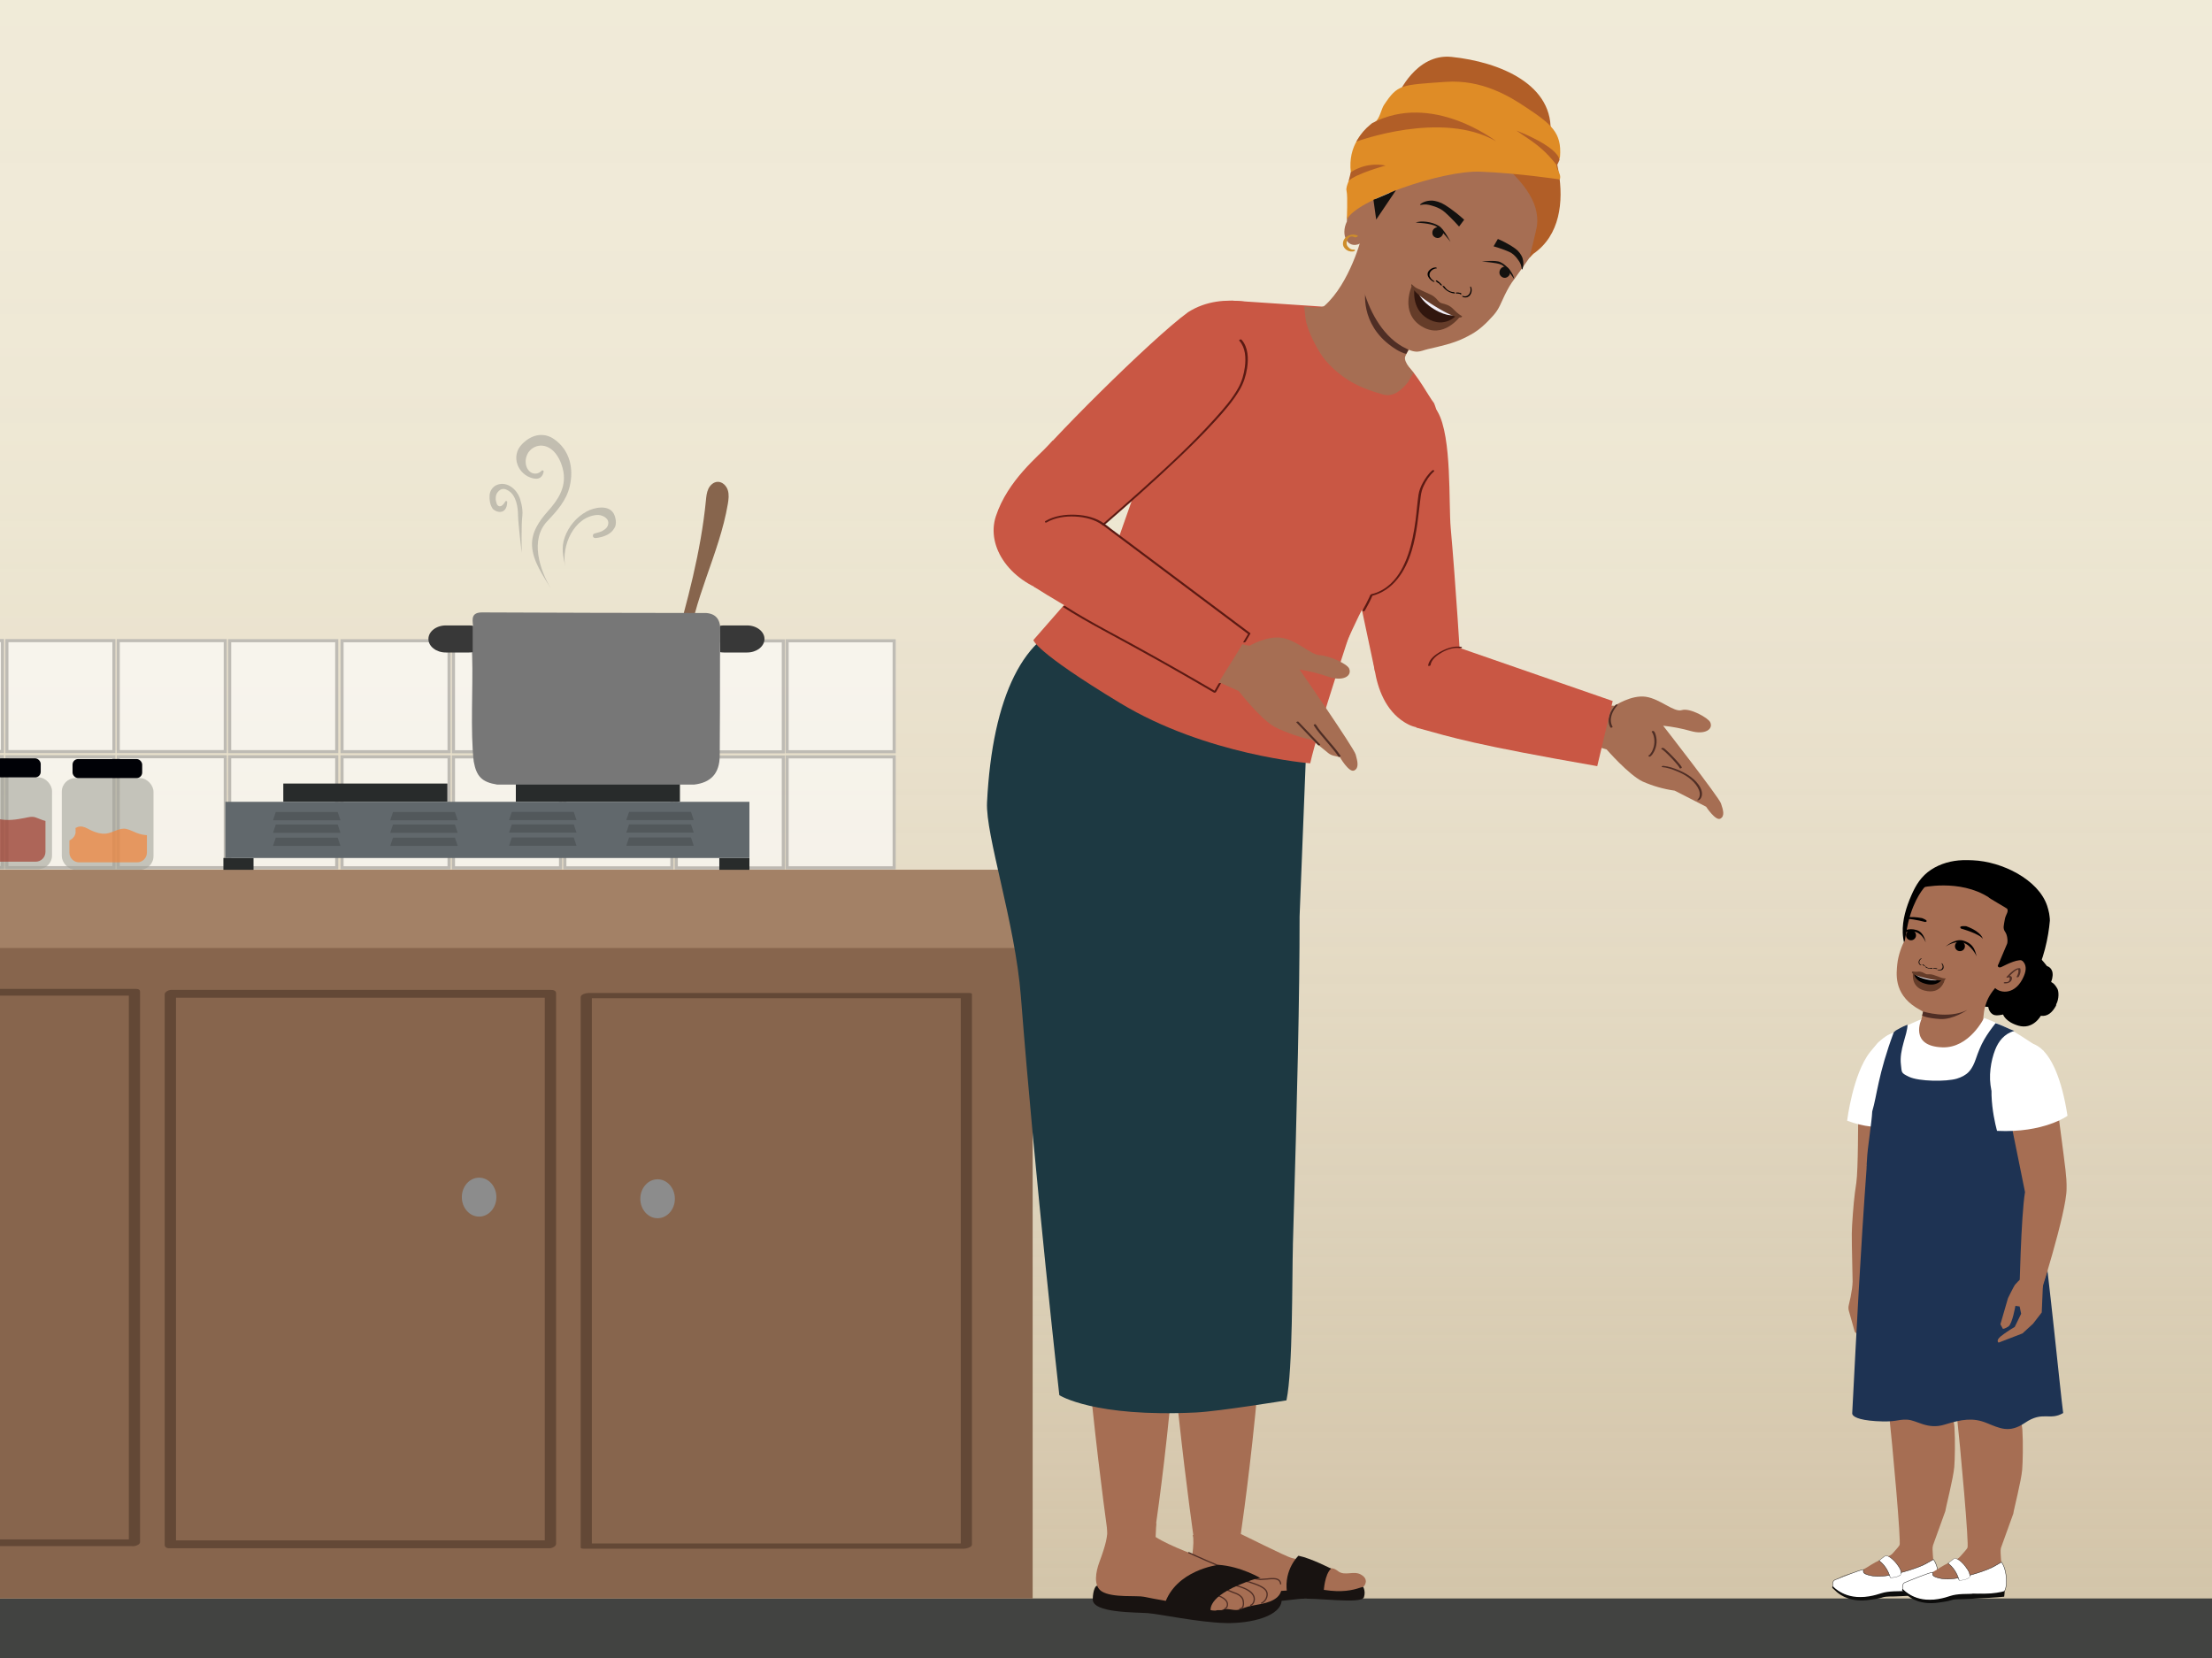 <?xml version="1.0" encoding="UTF-8"?>
<svg xmlns="http://www.w3.org/2000/svg" xmlns:xlink="http://www.w3.org/1999/xlink" viewBox="0 0 1334 1000">
  <rect x="0" y="0" width="1334" height="1000" fill="#808080" stroke="none"/>
  <defs>
    <style>
      .cls-1 {
        fill: none;
        stroke: #4f2e25;
        stroke-width: .75px;
      }

      .cls-1, .cls-2, .cls-3, .cls-4, .cls-5 {
        stroke-miterlimit: 10;
      }

      .cls-6 {
        fill: #13110f;
      }

      .cls-2 {
        opacity: .15;
      }

      .cls-2, .cls-3, .cls-4, .cls-7, .cls-5 {
        fill: #fff;
      }

      .cls-2, .cls-5 {
        stroke: #a4a4a5;
        stroke-width: 1.87px;
      }

      .cls-8 {
        fill: #010101;
      }

      .cls-9 {
        fill: #777;
      }

      .cls-10 {
        fill: #1d3942;
      }

      .cls-11 {
        fill: #282b2b;
      }

      .cls-12 {
        fill: #653c29;
      }

      .cls-3 {
        stroke-width: .24px;
      }

      .cls-3, .cls-4 {
        stroke: #121212;
      }

      .cls-4 {
        stroke-width: .24px;
      }

      .cls-13 {
        fill: #424341;
      }

      .cls-14 {
        fill: #f1eef7;
      }

      .cls-15 {
        fill: #181311;
      }

      .cls-16 {
        fill: #1e3353;
      }

      .cls-17 {
        fill: #a4a399;
        opacity: .6;
      }

      .cls-18 {
        fill: #a66e53;
      }

      .cls-19 {
        fill: #31160e;
      }

      .cls-20 {
        fill: #ce8d2a;
      }

      .cls-21 {
        fill: #c95744;
      }

      .cls-22 {
        fill: url(#linear-gradient);
        opacity: .5;
      }

      .cls-23 {
        fill: #634836;
      }

      .cls-24 {
        fill: #000106;
      }

      .cls-25 {
        fill: #5b1a13;
      }

      .cls-26 {
        fill: #0c0c0b;
      }

      .cls-27 {
        fill: #121212;
      }

      .cls-28 {
        fill: #0d0b09;
      }

      .cls-29 {
        fill: #df8c26;
      }

      .cls-30 {
        opacity: .61;
      }

      .cls-31 {
        fill: #a13829;
      }

      .cls-31, .cls-32 {
        opacity: .67;
      }

      .cls-33 {
        fill: #383838;
      }

      .cls-34 {
        fill: #262828;
      }

      .cls-35 {
        fill: #b15e27;
      }

      .cls-36 {
        fill: #f2ebd1;
      }

      .cls-37 {
        fill: #24180f;
      }

      .cls-38 {
        fill: #8c8c8c;
      }

      .cls-39 {
        fill: #52585b;
      }

      .cls-40 {
        fill: #61686c;
      }

      .cls-41 {
        fill: #a38166;
      }

      .cls-42 {
        fill: #87654d;
      }

      .cls-43 {
        fill: #4f2e25;
      }

      .cls-32 {
        fill: #f58235;
      }

      .cls-44 {
        fill: #6d6d6d;
        opacity: .34;
      }
    </style>
    <linearGradient id="linear-gradient" x1="-3573.47" y1="5903.98" x2="-2454.18" y2="5903.98" gradientTransform="translate(-5234.58 3513.54) rotate(90) scale(1 -1)" gradientUnits="userSpaceOnUse">
      <stop offset="0" stop-color="#f0ebe0"/>
      <stop offset=".18" stop-color="#eee8dd" stop-opacity=".99"/>
      <stop offset=".33" stop-color="#e8e1d4" stop-opacity=".97"/>
      <stop offset=".46" stop-color="#ded4c5" stop-opacity=".93"/>
      <stop offset=".59" stop-color="#d0c2b0" stop-opacity=".88"/>
      <stop offset=".72" stop-color="#bdab95" stop-opacity=".82"/>
      <stop offset=".84" stop-color="#a78e73" stop-opacity=".73"/>
      <stop offset=".96" stop-color="#8d6d4d" stop-opacity=".64"/>
      <stop offset="1" stop-color="#83603d" stop-opacity=".6"/>
    </linearGradient>
  </defs>
  <g id="Layer_3" data-name="Layer 3">
    <polyline class="cls-36" points="1407.99 1039.92 1407.99 -76.25 -48.48 -76.25 -48.48 1039.92"/>
    <polyline class="cls-22" points="1397.64 1055.67 -58.83 1055.67 -58.83 -63.62 1397.64 -63.62"/>
  </g>
  <g id="Layer_2" data-name="Layer 2">
    <path class="cls-18" d="M954.97,447.83l13.94,4.17s13.21,15.19,21.62,19.3c6.19,2.74,12.73,4.61,19.43,5.55l18.95,9.69s5.73,8.78,8.61,7.19c2.88-1.59,1.6-5.44.35-9.18-1.25-3.74-34.87-46.86-34.87-46.86,5.63.59,11.21,1.66,16.66,3.2,8.36,2.43,13.74-.98,11.73-5.29-1.24-2.66-12.29-8.83-17.11-7.32-4.81,1.51-13-6.78-21.77-8.05-8.77-1.27-18.8,5.46-18.8,5.46-4.73-.08-11.31-1.62-11.31-1.62-5.99,6.1-7.42,23.75-7.42,23.75Z"/>
    <path class="cls-43" d="M1023.98,482.64c.83.02,1.46-.69,1.84-1.36.71-1.26.77-2.81.41-4.18-.73-2.8-2.74-5.23-4.84-7.13-2.54-2.3-5.59-4.01-8.73-5.35-3.05-1.29-6.35-2.44-9.66-2.73-.52-.05-1.39.69-.51.77,2.91.25,5.85,1.28,8.55,2.37,2.66,1.08,5.3,2.42,7.59,4.17,1.97,1.51,3.79,3.33,5.07,5.47.6,1,1.09,2.1,1.31,3.25.14.72.14,1.45-.02,2.17-.09.39-.21.8-.41,1.15s-.82.62-.1.63c-.51,0-1.39.75-.51.77h0Z"/>
    <path class="cls-43" d="M1014.18,463.1c.19-.26-.08-.63-.21-.84-.32-.52-.72-1-1.1-1.47-1.28-1.58-2.67-3.07-4.08-4.54-1.33-1.38-2.69-2.75-4.15-4.01-.62-.54-1.63-1.63-2.53-.99-.22.15-.35.43-.09.61s.71.07.94-.1c-.7.02-.92.07-.66.16-.06-.02-.06-.02,0,0,.04.04.11.07.16.1.18.11.34.24.5.37.47.37.92.78,1.36,1.18,1.31,1.21,2.57,2.49,3.81,3.78,1.18,1.25,2.34,2.52,3.43,3.85.35.42.69.85,1,1.3.1.15.19.32.3.47s-.04.16.07,0c-.19.27.17.46.38.49.33.04.67-.12.86-.38h0Z"/>
    <path class="cls-43" d="M994.3,456.19c.8.74,2.04-.99,2.38-1.47,1.11-1.59,1.84-3.44,2.18-5.35.37-2.11.25-4.36-.43-6.39-.26-.77-.79-2.58-1.96-2.04-.81.38-.09,1.11.59.8-.34.16-.7.04-.71,0,0,.03.1.13.12.16.08.16.18.3.26.45.25.52.43,1.07.58,1.63.45,1.67.53,3.41.27,5.12-.24,1.6-.77,3.14-1.58,4.54-.26.46-.56.89-.9,1.29-.11.13-.24.24-.35.37-.03.04-.14.08-.15.12.08-.21.9.17.71,0-.44-.41-1.58.25-1.01.77h0Z"/>
    <path class="cls-43" d="M974.4,425.09c-3.26,3.62-5.81,8.89-3.22,13.61.24.45,1.52.02,1.32-.35-2.47-4.5-.17-9.55,2.96-13.03.52-.57-.76-.55-1.06-.22h0Z"/>
    <polyline class="cls-13" points="-561.15 1030.83 1409.9 1030.83 1409.9 964.05 -561.15 964.05"/>
    <g class="cls-30">
      <rect class="cls-5" x="340.63" y="526.45" width="64.56" height="66.92"/>
      <rect class="cls-5" x="340.63" y="456.49" width="64.56" height="66.92"/>
      <rect class="cls-5" x="-63.07" y="526.3" width="64.56" height="66.92"/>
      <rect class="cls-5" x="4.15" y="526.35" width="64.56" height="66.92"/>
      <rect class="cls-5" x="-63.07" y="456.34" width="64.56" height="66.92"/>
      <rect class="cls-5" x="4.15" y="456.38" width="64.56" height="66.92"/>
      <rect class="cls-5" x="-63.07" y="386.33" width="64.56" height="66.92"/>
      <rect class="cls-5" x="4.15" y="386.38" width="64.56" height="66.92"/>
      <rect class="cls-5" x="71.3" y="526.35" width="64.56" height="66.92"/>
      <rect class="cls-5" x="138.51" y="526.39" width="64.56" height="66.92"/>
      <rect class="cls-5" x="71.3" y="456.38" width="64.56" height="66.92"/>
      <rect class="cls-5" x="138.51" y="456.42" width="64.56" height="66.92"/>
      <rect class="cls-5" x="71.3" y="386.38" width="64.56" height="66.92"/>
      <rect class="cls-5" x="138.51" y="386.42" width="64.56" height="66.92"/>
      <rect class="cls-5" x="206.27" y="526.41" width="64.56" height="66.92"/>
      <rect class="cls-5" x="273.48" y="526.45" width="64.56" height="66.92"/>
      <rect class="cls-5" x="206.27" y="456.45" width="64.56" height="66.92"/>
      <rect class="cls-5" x="273.48" y="456.49" width="64.56" height="66.92"/>
      <rect class="cls-5" x="206.27" y="386.44" width="64.56" height="66.92"/>
      <rect class="cls-5" x="273.48" y="386.48" width="64.56" height="66.92"/>
      <rect class="cls-5" x="407.84" y="526.5" width="64.56" height="66.92"/>
      <rect class="cls-5" x="407.84" y="456.53" width="64.56" height="66.92"/>
      <rect class="cls-5" x="340.63" y="386.48" width="64.56" height="66.92"/>
      <rect class="cls-5" x="407.84" y="386.53" width="64.56" height="66.92"/>
      <rect class="cls-5" x="474.68" y="526.43" width="64.56" height="66.92"/>
      <rect class="cls-5" x="474.68" y="456.47" width="64.56" height="66.92"/>
      <rect class="cls-5" x="474.68" y="386.46" width="64.56" height="66.92"/>
      <rect class="cls-5" x="340.69" y="737.42" width="64.56" height="66.92"/>
      <rect class="cls-5" x="340.69" y="667.46" width="64.56" height="66.92"/>
      <rect class="cls-5" x="-63.01" y="737.27" width="64.56" height="66.92"/>
      <rect class="cls-5" x="4.21" y="737.31" width="64.56" height="66.92"/>
      <rect class="cls-5" x="-63.01" y="667.31" width="64.56" height="66.92"/>
      <rect class="cls-5" x="4.21" y="667.35" width="64.56" height="66.92"/>
      <rect class="cls-5" x="-63.01" y="597.3" width="64.56" height="66.92"/>
      <rect class="cls-5" x="4.21" y="597.34" width="64.56" height="66.92"/>
      <rect class="cls-5" x="71.36" y="737.31" width="64.56" height="66.92"/>
      <rect class="cls-5" x="138.57" y="737.35" width="64.56" height="66.92"/>
      <rect class="cls-5" x="71.36" y="667.35" width="64.56" height="66.92"/>
      <rect class="cls-5" x="138.57" y="667.39" width="64.56" height="66.92"/>
      <rect class="cls-5" x="71.36" y="597.34" width="64.56" height="66.92"/>
      <rect class="cls-5" x="138.57" y="597.38" width="64.56" height="66.92"/>
      <rect class="cls-5" x="206.33" y="737.38" width="64.56" height="66.92"/>
      <rect class="cls-5" x="273.54" y="737.42" width="64.56" height="66.92"/>
      <rect class="cls-5" x="206.33" y="667.41" width="64.56" height="66.92"/>
      <rect class="cls-5" x="273.54" y="667.46" width="64.56" height="66.92"/>
      <rect class="cls-5" x="206.33" y="597.41" width="64.56" height="66.92"/>
      <rect class="cls-5" x="273.54" y="597.45" width="64.56" height="66.92"/>
      <rect class="cls-5" x="407.9" y="737.46" width="64.56" height="66.92"/>
      <rect class="cls-5" x="407.9" y="667.5" width="64.56" height="66.92"/>
      <rect class="cls-5" x="340.69" y="597.45" width="64.56" height="66.92"/>
      <rect class="cls-5" x="407.9" y="597.49" width="64.56" height="66.92"/>
      <rect class="cls-5" x="474.74" y="737.4" width="64.56" height="66.92"/>
      <rect class="cls-5" x="474.74" y="667.44" width="64.56" height="66.92"/>
      <rect class="cls-5" x="474.74" y="597.43" width="64.56" height="66.92"/>
      <path class="cls-2" d="M376.57,690.48c-1.37-.68-2.47-1.88-3.01-3.44-.25-.72-.3-1.52-.55-2.24-1-2.91.89-8.5,3.54-9.9.77-.4,1.05-.75,1.04-1.57-.03-5.36-.04-10.73-.03-16.09,0-.96-.22-1.4-1.28-1.39-6.62.07-13.24.07-19.86.09-6.92-.02-13.83-.05-20.75-.07-.1.2-.29.41-.29.61-.04,5.73-.06,11.45-.08,17.18,0,.5.07.99.63,1.15,2.83.81,3.55,3.26,4.05,5.74.74,3.68-.06,7.84-3.33,9.7-1.11.63-1.37,1.27-1.36,2.47.04,17.06.09,34.11-.03,51.17-.02,3.4.68,6.5,2.28,9.35.74,1.31,1.16,3.26,3.26,3.25,5.21-.02,10.43-.03,15.64-.05,0,0-.02.11-.02.11,5.1-.02,10.19-.05,15.29-.04.87,0,1.62-.14,2.15-.88,1.95-2.67,3.64-5.56,3.66-8.96.09-18.14.05-36.28.05-54.42,0-.81-.08-1.32-1-1.78Z"/>
    </g>
    <rect class="cls-42" x="-419.11" y="556.1" width="1041.88" height="407.95"/>
    <rect class="cls-41" x="-426.23" y="524.54" width="1066.21" height="47.22"/>
    <path class="cls-23" d="M584.18,930.88h-229.22l1.97.68c0-37.49,0-74.98,0-112.47,0-59.64,0-119.28,0-178.92v-40.6c-1.59.83-3.18,1.65-4.77,2.48h229.22l-1.97-.68v332c0,1.49,6.74.41,6.74-1.8v-332c0-.71-1.61-.68-1.97-.68h-229.22c-1.29,0-4.77.72-4.77,2.48v332c0,.71,1.61.68,1.97.68h229.22c2.11,0,7.28-3.16,2.8-3.16Z"/>
    <rect class="cls-11" x="134.73" y="517.47" width="18.16" height="7.13"/>
    <rect class="cls-11" x="433.8" y="517.47" width="18.16" height="7.13"/>
    <rect class="cls-11" x="311.09" y="472.57" width="98.96" height="11.02"/>
    <rect class="cls-11" x="170.85" y="472.57" width="98.96" height="11.02"/>
    <rect class="cls-40" x="135.92" y="483.59" width="316.03" height="33.88"/>
    <path class="cls-44" d="M332.13,354.87c-4.64-7.91-10.8-16.25-11.27-25.74-.41-8.24,4.44-15.1,9.67-20.95,6.01-6.73,10.81-14.01,9.28-23.5-1.06-6.54-5.42-15.47-13.02-15.91-2.84-.17-5.72,1.13-7.54,3.31-1.83,2.19-2.59,5.2-2.1,8.01.55,3.15,3,6.03,6.42,5.5,1.13-.18,2.23-.8,3.04-1.68.49-.53,1.4-.08,1.25.62-.4,1.95-1.42,3.67-3.52,4.1-1,.21-2.03.08-3.02-.16-9.03-2.2-13.36-13.18-6.82-20.25,5.37-5.81,12.96-8.04,19.68-3.36,9.5,6.62,11.97,17.79,9.38,28.56-2.06,8.59-7.69,14.75-13.57,20.99-10.43,11.07-4.6,28.95,2.15,40.46Z"/>
    <path class="cls-44" d="M340.89,341.68c-1.25-6.29-2.6-11.19-.29-17.68,2.32-6.53,7.07-12.17,13.15-15.5,4.47-2.45,13.15-4.33,16.32,1.18,1.23,2.13,1.92,6.09.77,8.27-1.72,3.23-4.26,4.82-7.96,5.88-.96.28-3.07.72-4.08.65-1.51-.11-1.73-2.24-.29-2.7,1.24-.39,3.72-.95,4.66-1.49,1.97-1.14,3.57-2.39,3.69-4.77.17-3.37-4.16-5.15-6.91-4.93-13.81,1.13-21.54,18.64-19.05,31.1Z"/>
    <path class="cls-44" d="M306.65,295.96c-2.36-1.44-4.48-1.71-6.56.95-1.48,1.88-1.33,4.6-.6,6.75.67,1.97,2.94,2.96,5.22-1.18.32-.58,1.21-.34,1.18.32-.3,8.53-7.48,5.99-8.88,3.84-1.5-2.31-1.93-5.18-1.75-7.92.19-2.9,2.06-5.46,4.8-6.41,6.01-2.07,11.54,3.01,13.3,7.79,0,0,2.3,6.21,1.63,11.2-.67,4.99-.38,22.16-.38,22.16,0,0-2.13-17.93-2.2-22.73-.07-4.81-1.02-11.87-5.77-14.76Z"/>
    <rect class="cls-17" x="-23.93" y="468.86" width="55.3" height="55.3" rx="8.21" ry="8.21"/>
    <path class="cls-31" d="M21.51,493c-2.28-.75-4.34-.12-6.6.33-5.15,1.02-10.28,1.77-15.48.66-2.62-.56-5.21-1.71-7.51-3.06-.68-.4-1.34-.83-1.99-1.27-2.23.68-4.46,1.37-6.76,1.81-.81.15-1.62.18-2.41.08-.03.04-.06.09-.09.14v22.11c0,3.24,2.65,5.9,5.9,5.9H21.52c3.24,0,5.9-2.65,5.9-5.9v-18.68c-2.01-.45-3.81-1.42-5.91-2.11Z"/>
    <rect class="cls-24" x="-17.44" y="457.37" width="42" height="11.5" rx="3.38" ry="3.38"/>
    <rect class="cls-17" x="37.27" y="469.27" width="55.3" height="55.3" rx="8.21" ry="8.21"/>
    <path class="cls-32" d="M82.56,502.41c-2.13-.8-4.2-1.99-6.45-2.48-4.12-.9-8.22,2.5-12.38,2.85-2.94.25-5.66-.59-8.33-1.75-1.8-.78-3.58-2.04-5.51-2.43-1.43-.29-2.62-.12-3.74.49-.73.4-.51-.04-.77.74.31-.93.17,1.26.19,1.39.27,2.47-1.52,4.66-3.72,5.68v7.3c0,3.24,2.65,5.9,5.9,5.9h34.95c3.24,0,5.9-2.65,5.9-5.9v-10.48c-2.07-.14-4.1-.58-6.05-1.31Z"/>
    <rect class="cls-24" x="43.75" y="457.78" width="42" height="11.5" rx="3.38" ry="3.38"/>
    <ellipse class="cls-38" cx="396.58" cy="722.99" rx="10.42" ry="11.74"/>
    <path class="cls-23" d="M102.41,933.76c25.75,0,51.5,0,77.25,0h123.69c9.43,0,18.85,0,28.28,0,1.26,0,3.73-1.11,3.73-2.65,0-37.49,0-74.98,0-112.47,0-59.64,0-119.28,0-178.92,0-13.53,0-27.07,0-40.6,0-1.73-1.65-2.08-3.08-2.08-25.75,0-51.5,0-77.25,0h-123.69c-9.43,0-18.85,0-28.28,0-1.26,0-3.73,1.11-3.73,2.65,0,37.49,0,74.98,0,112.47,0,59.64,0,119.28,0,178.92,0,13.53,0,27.07,0,40.6,0,3.41,6.81,2.33,6.81-.57,0-37.49,0-74.98,0-112.47,0-59.64,0-119.28,0-178.92,0-13.53,0-27.07,0-40.6l-3.73,2.65c25.75,0,51.5,0,77.25,0,41.23,0,82.46,0,123.69,0,9.43,0,18.85,0,28.28,0l-3.08-2.08c0,37.49,0,74.98,0,112.47,0,59.64,0,119.28,0,178.92,0,13.53,0,27.07,0,40.6l3.73-2.65c-25.75,0-51.5,0-77.25,0h-123.69c-9.43,0-18.85,0-28.28,0-3.77,0-5.23,4.74-.65,4.74Z"/>
    <ellipse class="cls-38" cx="288.94" cy="722.01" rx="10.42" ry="11.74"/>
    <path class="cls-23" d="M82.36,928.44h-229.22c.7.55,1.4,1.09,2.1,1.64v-332l-4.66,2.41H79.8c-.7-.55-1.4-1.09-2.1-1.64v332c0,2.96,6.75,1.61,6.75-.77v-332c0-1.15-1.03-1.64-2.1-1.64h-229.22c-1.14,0-4.66.63-4.66,2.41v332c0,1.15,1.03,1.64,2.1,1.64H79.8c2.68,0,7.1-4.05,2.56-4.05Z"/>
    <path class="cls-42" d="M414.77,392.76c2.75-30.61,19.03-58.47,24.16-88.77.47-2.79.84-5.7-.02-8.39-.86-2.69-3.28-5.09-6.11-5-2.44.07-4.53,1.96-5.58,4.17-1.05,2.21-1.28,4.7-1.51,7.13-3.03,30.9-11.23,61.02-19.73,90.88"/>
    <g>
      <path class="cls-9" d="M417.89,472.83c.24.1.48.21.72.37-.24-.14-.48-.25-.72-.37Z"/>
      <path class="cls-9" d="M284.22,381.52c0-1.24-.54-2.44-1.41-3.33.84-.17,1.67-.39,2.48-.77h0c-.54-4.35-.94-8.1,5.61-8.06,44.12.25,88.24.26,132.37.35q10.45-.65,11.08,8.72h0s-.13,18.18-.13,18.18c-.04,19.75.02,39.5-.17,59.25-.1,10.57-5.29,16.16-15.44,17.34-39.62,0-79.25-.01-118.87-.02-9-1.44-12.4-4.8-14.04-13.88-2.12-18.17-.36-45.13-.95-63.33"/>
    </g>
    <path class="cls-33" d="M285.07,377.4c-.71-.12-1.45-.19-2.21-.19h-14c-5.77,0-10.49,3.67-10.49,8.16s4.72,8.16,10.49,8.16h14c.76,0,1.5-.07,2.21-.19v-15.94Z"/>
    <path class="cls-33" d="M434.34,377.4c.71-.12,1.45-.19,2.21-.19h14c5.77,0,10.49,3.67,10.49,8.16,0,4.49-4.72,8.16-10.49,8.16h-14c-.76,0-1.5-.07-2.21-.19v-15.94Z"/>
    <path class="cls-28" d="M637.39,534.35c7.17,9.54,13.89,19.71,18.75,30.64,5.41,12.15,6.25,25.23,6.77,38.35.8,20.26,1.14,40.54,1.54,60.81.21,10.65.41,21.3.65,31.96.01.65,1.47.36,1.45-.16-.46-20.31-.8-40.62-1.27-60.93-.23-9.8-.47-19.6-.83-29.39-.46-12.61-.8-25.57-5.4-37.48s-12.4-23.8-20.33-34.36c-.32-.43-1.72.08-1.34.59h0Z"/>
    <path class="cls-21" d="M832.2,227.37s23.88,1.95,34.85,21.04c8.66,15.07,6.51,55.46,7.84,70.1,2.98,32.96,6.08,83.87,6.08,83.87l-51.66,3.05-15.43-72.77-1.01-105.73,19.34.45Z"/>
    <path class="cls-18" d="M755.46,457.23s2.42,119.08,7.82,241.73c4.48,100.89-15.85,232.05-15.85,232.05l-27.11-.47s-19.26-131.62-20.4-236.98c-11.11-83.83-21.74-128.57-21.74-128.57l-1.81-121.23,79.09,13.47Z"/>
    <path class="cls-18" d="M703.88,454.54s2.42,119.08,7.82,241.73c4.48,100.89-15.85,232.05-15.85,232.05l-27.49-1.1s-18.88-130.99-20.02-236.36c-11.11-83.83-21.74-128.57-21.74-128.57l8.71-89.08,68.57-18.68Z"/>
    <path class="cls-10" d="M779.7,751.08c2.68-91.46,4.05-149.17,4.05-198.43l4.83-122.33c-.47-2.78-.95-5.54-1.37-8.3-3.68.67-2.71,1.2-6.47,1.55-12.27,1.14-19.96.51-32.11-1.28-25.15-3.71-49.11-12.37-72.07-22.06-9.09-3.84-18.07-7.89-27.02-11.98l-.34-13.18c-31.42,6.35-50.71,44.49-53.95,108.83-1,19.77,16.95,72.57,20.4,116.87,8.73,112.05,23.2,240.67,23.2,240.67,0,0,20.74,13.5,82.56,10.44,13.75-.68,54.42-7.3,54.42-7.3,3.92-18.72,3.32-74.02,3.89-93.48Z"/>
    <path class="cls-21" d="M828.47,357.51c-1.63.83-3.62,1.16-17.56,32.44-2.52,5.67-13.66,26.9-14.77,32.81-5.56-.55-7.87-.03-13.3-1.39-23.74-5.95-45.07-18.88-64.28-33.72-16.43-12.69-31.51-26.99-46.42-41.43l-2.82-6.68,29.66-84.25,43.67-73.98,55.66,3.68.91,6.48-1.15,3.51c3.03,11.03-8.34,15.81,2.43,20.77,3.16,1.45,6.57,2.76,10.14,3.86,9.96,3.04,24.59,2.89,32.16-2.55.29-.21,3.53.96,4.65,2.02,7.64,7.22,14.07,19.92,17.29,23.93,0,0,7.5,13.72-3.43,41.11"/>
    <path class="cls-18" d="M821.3,142.64s-7.12,28.21-22.58,41.82c-2.15,1.9-12.19.32-12.19.32l.78,7.15c.77,7.06,7.56,20.2,12.2,25.58,6.34,7.36,14.38,13.15,23.52,16.74,3.7,1.45,7.47,2.7,11.14,3.7,6.28,1.71,11.22-2.82,14.97-7.5l3.35-5.69s-6.03-6.22-5.12-9.48c.92-3.26,14.82-24.28,14.82-24.28"/>
    <path class="cls-43" d="M849.86,210.05s-4.31-4.57-7.41-7.28c-3.1-2.71-9.32-5.41-18.98-27.55,0,0-3.54,19.87,15.7,33.65,0,0,4.89,3.73,8.88,4.56l1.81-3.39Z"/>
    <path class="cls-18" d="M919.34,111.69c.04.09.09.19.14.29-.02-.16-.03-.33-.03-.48l-.11.19ZM926.95,118.48c.06.19.13.39.21.59l.09-.16s-.19-.62-.3-.43ZM821.86,173.05c3.28,12.98,11.02,28.67,23.88,35.98,8.73,4.96,10.49,2.66,15.37,1.53,7.41-1.72,15.13-3.37,21.77-6.6,6.36-3.1,9.7-5.39,14.65-10.43,5.11-5.21,6.03-6.83,8.91-13.33,1.29-2.9,3.48-7.15,5.21-9.66,1.99-2.89,10.27-14.03,14.6-20.88,4.33-6.85,3.52-21.89,3.52-21.89.7-2.13.46-4.05.32-6.17l-.82-.48s.3.43-.04,1c-.95-.77-1.65-1.95-2.07-3.05l-.02.03c-1.57-.16-2.46-1.46-2.93-3-.11.19-.13.69.08.81-1.34-.54-2.24-1.83-2.62-3.07-.11.19-.13.69-.24.88-.83-.72-1.48-1.76-1.95-2.73.04.36,5.1,2.38,5.02,2.51-1.34-.54-.18.7-.65-.84l-.6-1.3c-1.14-.42-1.47.22-1.84-1.02.09.31.66-2.41.55-2.22-1.23-.73-.85-.61-1.54-1.78-.11.19-4.08-.76-4.19-.57-1.03-.61-1.31.5-1.69-.74.09.31,1.21-.35,1.3-.04-1.34-.54-2.27-.02-2.74-1.57.09.31-2.84-4.47-2.84-4.47-1.34-.54-1.36-.03-1.94-1.39.19.62-5.48-3.71-5.49-3.21-1.03-.61-.26,4.92-.75,3.87-.11.19-2.03-1.96-2.03-1.96-1.14-.42-.15,1.44-.53.2-.11.19-.24.87-.03,1-1.57-.16-2.78-1.39-3.57-2.87.19.62.17,1.12.26,1.43-1.03-.61-1.96-.9-2.54-2.26-.11.19-.04,1,.17,1.12-1.25-.23-2.37-1.15-3.06-2.32-.11.19.08.81.17,1.12-.93-.3-1.75-.78-2.24-1.83l.17,1.12c-.82-.48-1.66-.47-2.67-1.58-.11.19.19.62.08.81-.62-.36-1.44-.85-1.94-1.4-.11.19.28.93.08.81-.82-.48-1.66-.47-2.46-1.45.09.31.08.81.17,1.12-.82-.49-1.75-.78-2.35-1.64-.11.19-.13.69-.04,1-.82-.49-1.66-.47-2.46-1.46-.11.19.08.81.17,1.12-.82-.49-1.76-.78-2.46-1.46-.11.19.19.62.28.93-.82-.49-1.75-.78-2.56-1.77-.22.38-.13.69-.24.87-.62-.36-.91-.79-1.53-1.16l-1.25-.23c-5.1,2.07-12.35,14.81-12.35,14.81-9.37,1.33-17.96,10.23-19.87,13.93-1.91,3.7-7.5,10.82-7.5,10.82-.25-1.92-.83-6.08-.56-7.96.16-1.68,1.58-3.14,1.74-4.82-.06-4.11-4.73-5.59-8.1-5.04l-.74.4c-5.66,2.4-10.04,17.67-10.03,22.98-4.04,8.42.54,16.78,7.91,13.32l-.73,3.78"/>
    <path class="cls-35" d="M926.95,135.9c1.51-13.92-7.66-27.54-31.75-46.03-24.09-18.5-49.98-20.99-49.98-20.99,34.03-30.05,71.02-6.55,79.43-1.58,8.41,4.97,32.45,63.37.05,85.8l-2.42,2.5s4.39-17.17,4.67-19.7Z"/>
    <path class="cls-35" d="M843.12,57.22s10.65-25.13,32.27-22.9c28.89,2.97,62.6,16.67,59.57,47.16l-91.84-24.26Z"/>
    <path class="cls-29" d="M812.07,115.11c-.76-3.01,2.93-8.1,2.57-11.18-1.86-16.14,7.28-25.47,14.34-30.05,3.07-1.99,4.02-8.12,5.62-10.51,8.37-12.56,10.1-12.08,37.26-14,22.11-1.56,38.85,8.98,48.39,15.33,15.29,10.17,21.66,15.26,20.57,29.71-.14,1.88-1.61,2.6-2.05,4.72-.62,2.99,3.12,5.56,1.91,9.1,0,0-25.07-3.82-47.98-4.69-22.91-.88-75.23,17.24-80.4,28.87-.16.37.61-13.97-.23-17.29Z"/>
    <path class="cls-35" d="M817.99,85.4s51.48-19.15,84.23-.23c0,0-38.47-30.06-74.72-10.9l-1.15.94c-3.03,2.48-5.59,5.48-7.57,8.85l-.79,1.34Z"/>
    <path class="cls-35" d="M938.96,99.81l-1.72-2.13c-4-4.95-8.7-9.29-13.94-12.89l-8.79-6.04s24.41,9.19,26.02,17.7l-1.57,3.36Z"/>
    <path class="cls-20" d="M818.64,142.04c-2.91-1.3-6.8-.19-8.25,2.74-.55,1.11-.69,2.66-.18,3.81.27.62.75,1.2,1.23,1.65,1.14,1.08,2.68,1.57,4.24,1.46.47-.03,1.15-.14,1.44-.57.27-.4-.23-.59-.57-.57-1.02.07-1.99-.23-2.8-.9-.32-.27-.62-.57-.87-.9-.1-.12-.19-.25-.28-.39-.1-.15-.04-.05-.13-.21-.92-1.69-.15-4.15,1.33-5.11.08-.05.35-.2.34-.2-.1.05.1-.04.12-.05.08-.03.16-.07.25-.1-.26.09.41-.08.15-.04.07-.01.39-.05.27-.04.68-.05,1.33.11,1.97.4.46.21,1.12.02,1.53-.22.28-.16.68-.57.21-.78h0Z"/>
    <path class="cls-6" d="M841.87,114.75l-11.92,17.68-1.66-11.9s9.7-4.17,13.58-5.79Z"/>
    <path class="cls-35" d="M835.65,99.83s-18.62,5.12-22.3,9.32l1.28-5.22s8.53-6.51,21.01-4.1Z"/>
    <g>
      <path class="cls-8" d="M876.51,176.15c-1.98-.01-4.25-1.45-5.31-3.24-.23-.4-1.5-.8-1.17-.24,1.4,2.36,4.74,4.28,7.29,4.29.25,0,.3-.17.09-.38-.21-.22-.63-.42-.9-.42"/>
      <path class="cls-8" d="M869.59,171.87c-.79-1.04-1.82-1.92-2.94-2.63-.16-.1-.42-.16-.6-.11-.14.04-.23.14-.14.28.38.59,1,1.08,1.63,1.4.2.1.49.19.69.08.19-.1.05-.31-.11-.39-.53-.27-1.01-.65-1.32-1.14-.25.06-.49.11-.74.17,1,.63,1.92,1.42,2.62,2.36.14.19.44.27.66.26.16,0,.39-.11.25-.3"/>
      <path class="cls-8" d="M864.87,169.56c-1.35-.76-2.65-2.2-2.78-3.58-.2-2.08,2.04-4.03,4.27-4.12.24,0,.22-.2.05-.34-.22-.18-.56-.24-.81-.23-1.94.08-3.97,1.58-4.51,3.15-.5,1.47.3,3.1,1.73,4.36.43.37.9.73,1.41,1.01.2.11.61.25.8.14.19-.11.04-.28-.16-.39"/>
      <path class="cls-8" d="M879.38,176.78c0-.2.2-.23.31-.17.36.2.8.3,1.24.21.04.21.09.42.13.63-.78-.31-1.65-.46-2.54-.37-.18.02-.34-.14-.4-.3-.05-.12-.05-.34.13-.36"/>
      <path class="cls-8" d="M878.24,176.43c1-.1,1.97.08,2.84.42.13.05.25.2.28.36.02.12-.02.25-.15.27"/>
      <path class="cls-8" d="M882.13,178.46c.91.44,2.27.39,3.24-.4,1.48-1.2,1.83-3.36,1.24-4.93-.06-.17.07-.28.22-.25.19.03.33.22.4.4.51,1.37.4,3.1-.51,4.48-.85,1.28-2.2,1.78-3.47,1.61-.38-.05-.76-.15-1.1-.31-.14-.07-.35-.26-.33-.45.02-.2.18-.2.31-.14"/>
    </g>
    <path class="cls-6" d="M907.64,160.81c1.49.08,2.67,1.43,3.03,2.53.08.26.14.93-.08,1.81-.28,1.12-1.31,1.98-2.3,2.29-1.32.41-2.75-.23-3.49-1.32-1.01-1.47-.47-3.41.6-4.43.2-.18,1.05-.95,2.25-.88"/>
    <path class="cls-6" d="M893.66,157.77s8.13-1.09,11.13.31c4.38,2.03,8.12,7.34,8.38,10.26,0,0-4.72-7.42-7.85-8.76-2.99-1.28-11.66-1.81-11.66-1.81Z"/>
    <path class="cls-6" d="M870.27,139.11c-.79-1.26-2.72-2.18-3.85-1.96-.27.05-1,.22-1.66.84-.85.79-1.11,2.1-.89,3.12.28,1.35,1.53,2.3,2.84,2.42,1.78.17,3.22-1.23,3.59-2.66.07-.26.55-.56-.09-1.58"/>
    <path class="cls-6" d="M874.79,145.9s-3.91-7.69-6.94-9.6c-4.42-2.79-11.34-3.33-14.07-2.04,0,0,9.37.3,12.43,2.35,2.92,1.96,8.58,9.28,8.58,9.28Z"/>
    <path class="cls-6" d="M903.34,144.1c-.49.84-.99,1.68-1.48,2.53-.38.64-.75,1.29-1.12,1.93,2.37.67,4.34,1.35,5.8,1.9,3.09,1.16,4.67,1.77,6.13,3.02,1.54,1.31,2.6,2.83,3,3.43.57.84.97,1.39,1.32,2.24.77,1.86.64,3.36.92,3.4.26.03.53-1.2.56-1.33.67-3.11-.35-5.79-.43-5.99,0,0-.75-2.05-2.72-4.05-1.36-1.38-5.64-4.32-12-7.07"/>
    <path class="cls-6" d="M883.02,132.5c-.58.78-1.16,1.57-1.75,2.35-.45.6-.89,1.19-1.34,1.79-1.97-2.23-3.74-4.03-5.09-5.36-2.87-2.81-4.34-4.23-6.4-5.33-2.16-1.16-4.28-1.75-5.1-1.97-1.16-.32-1.93-.55-2.99-.63-2.29-.18-3.75.45-3.94.16-.17-.26.93-.94,1.04-1.01,2.78-1.71,6.04-1.53,6.29-1.52,0,0,2.48.1,5.57,1.48,2.13.95,7.44,4.4,13.7,10.06"/>
    <path class="cls-21" d="M816.73,374.02s-22.04,65.83-26.57,86.35c0,0-62.67-4.88-114.67-36.36-52-31.47-52.27-38-52.27-38l40.47-46.28,18.12-20.02,119.76,62.08"/>
    <path class="cls-12" d="M865.92,182.69c-5.73-3.53-14.57-9.99-14.57-9.99,0,0-7.31,15.94,5.98,24.12,13.29,8.18,23.44-6.21,23.44-6.21,0,0-9.12-4.4-14.85-7.93Z"/>
    <path class="cls-19" d="M866.32,182.92c-2.7-1.66-13.29-8.88-13.29-8.88,0,0-2.09,11.95,7.69,17.97,10.6,6.53,17.88-2.04,17.88-2.04l-12.28-7.05Z"/>
    <path class="cls-14" d="M866.23,183.5c-2.8-1.72-11.01-7.47-11.01-7.47,0,0,1.05,5.16,9.45,10.33,8.4,5.17,13.02,3.63,13.02,3.63l-11.46-6.49Z"/>
    <path class="cls-12" d="M881.68,190.67c-.25-.26-.53-.2-1.84-1.18-2.19-1.64-3.23-3.18-4.83-4.35-2.72-2-5.28-1.91-6.53-2.68-1.25-.77-2.32-3.09-5.33-4.62-1.76-.9-6.32-2.8-8.77-4.02-1.47-.73-2.74-2.31-3.09-2.41-.48-.15-1.67,3.59,13.99,13.23,15.66,9.64,16.74,6.4,16.39,6.04Z"/>
    <path class="cls-25" d="M863.73,283.74c-2.3,2.01-4.15,4.66-5.61,7.31-1.3,2.35-2.26,4.74-2.66,7.38-.76,5.1-1.08,10.27-1.76,15.38-.93,6.95-2.22,13.9-4.5,20.55-2.25,6.55-5.5,13.04-10.65,17.8-2.88,2.66-6.31,4.68-10.07,5.82-.69.21-1.65.24-2.08.86-.28.4-.43.98-.63,1.42-1.24,2.67-2.61,5.27-4.06,7.83-.4.71,1.07.74,1.39.18,1.7-3.01,3.36-6.09,4.7-9.28l-.56.42c13.05-3.24,20.32-14.94,24.06-27.05,3.33-10.78,4.05-21.9,5.5-33.01.3-2.3.81-4.23,1.82-6.37,1.46-3.1,3.48-6.29,6.09-8.57.74-.65-.41-1.17-.97-.68h0Z"/>
    <path class="cls-21" d="M630.51,302.8c-5.7-3.17-11.58-5.99-17.41-8.9,2.12-3.75,4.26-7.2,6.53-10.48,9.66-13.98,74.73-79.06,96.89-95.15,21.99-14.04,49.01-2.45,49.01-2.45l-38.91,78.72-63.29,53.83c-10.45-4.19-22.95-10.09-32.8-15.56Z"/>
    <path class="cls-21" d="M634.61,336.37c5.99-8.68,13.47-20.19,18.45-29.48l98.89,73.9-22.24,37.79c-56.36-36.38-86.16-51.83-106.22-64.74,3.64-5.87,7.2-11.79,11.12-17.47Z"/>
    <path class="cls-25" d="M641.09,366.12c7.66,4.93,15.6,9.4,23.6,13.76,11.88,6.48,23.79,12.91,35.59,19.55,10.66,6,21.27,12.11,31.83,18.29.3.18,1.08-.03,1.25-.34.97-1.7,1.93-3.4,2.9-5.11.31-.55-1.12-.37-1.34.01-.97,1.7-1.93,3.4-2.9,5.11l1.25-.34c-16.48-9.64-33.06-19.1-49.81-28.27-9.37-5.13-18.83-10.11-28.11-15.41-4.37-2.5-8.67-5.09-12.91-7.81-.4-.26-1.69.33-1.35.55h0Z"/>
    <path class="cls-25" d="M664.86,316.59c3.21,2.4,6.41,4.8,9.62,7.21,7.58,5.68,15.16,11.36,22.75,17.04,8.9,6.67,17.8,13.34,26.7,20.01,7.16,5.37,14.33,10.74,21.49,16.1l5.91,4.43c.4.3.93.58,1.27.95.18.19.08.02.08.01-.02.28-.45.76-.58.99l-1,1.69c-.45.77-.91,1.54-1.36,2.31-.14.24,1.21.15,1.43-.23.99-1.68,1.98-3.36,2.97-5.04.02-.06,0-.1-.04-.14-2.93-2.19-5.86-4.39-8.78-6.58-6.96-5.22-13.93-10.43-20.89-15.65-8.49-6.36-16.97-12.72-25.46-19.08-7.31-5.48-14.62-10.95-21.93-16.43-2.42-1.81-4.84-3.62-7.25-5.43-1.1-.82-2.21-1.9-3.42-2.56-.05-.03-.1-.08-.15-.11-.34-.26-1.63.31-1.36.52h0Z"/>
    <path class="cls-25" d="M747.43,205.53c3.74,4.21,4.01,10.39,3.33,15.71-.55,4.34-1.77,8.66-3.87,12.51-3.66,6.74-8.9,12.69-14,18.37-14.12,15.73-29.79,30.09-45.51,44.2-7.38,6.62-14.85,13.16-22.33,19.68-.74.64.41,1.17.97.68,14.98-13.04,29.88-26.19,44.26-39.89,7.71-7.34,15.29-14.83,22.46-22.7,5.4-5.92,10.85-12.09,14.91-19.04,2.31-3.95,3.72-8.34,4.43-12.87.9-5.77.77-12.68-3.32-17.29-.45-.5-1.82.09-1.32.64h0Z"/>
    <path class="cls-21" d="M634.92,265.68s-.8.84-2.16,2.34c-6.42,7.04-25.03,21.61-32.17,43.31-6.14,18.66,8.87,40.39,35.2,47,26.33,6.61,21.3-52.38,21.3-52.38l-22.16-40.27Z"/>
    <path class="cls-18" d="M749.21,388.52c2.18.49,2.22.75,4.43.92,0,0,10.94-6.48,20.08-4.63,9.14,1.85,16.72,10.03,22.02,10.32,6,.32,16.78,5.25,17.92,8.12,1.85,4.65-4,7.91-12.64,4.87-5.64-1.94-11.43-3.39-17.31-4.34,0,0,32.78,47.29,33.87,51.29,1.09,4,2.21,8.12-.91,9.63-3.12,1.5-8.62-8.06-8.62-8.06l-3.75-.87c-1.2-.28-2.33-.83-3.29-1.61l-9.65-7.86c-6.99-1.39-16.39-4.69-22.73-7.94-8.59-4.81-21.58-21.56-21.58-21.56l-11.9-5.38c.47-1.23,12.63-19.97,14.06-22.9Z"/>
    <path class="cls-25" d="M666.1,315.91c-4.97-3.72-11.45-5.21-17.56-5.47s-12.63.64-17.99,3.75c-.85.49-.08,1.3.65.88,5.12-2.97,11.36-3.83,17.2-3.53s11.87,1.7,16.58,5.22c.53.39,1.79-.35,1.11-.85h0Z"/>
    <path class="cls-43" d="M808.43,455.78c-2.21-3.32-4.96-6.33-7.51-9.38-2.54-3.05-5.31-6.07-7.4-9.45-.26-.43-1.53.02-1.21.54,2.09,3.39,4.86,6.41,7.4,9.45,2.55,3.06,5.29,6.06,7.51,9.38.28.42,1.55-.04,1.21-.54h0Z"/>
    <path class="cls-43" d="M796.18,449.03c-3.84-4.03-7.68-8.05-11.53-12.08-.55-.58-1.1-1.15-1.65-1.73-.24-.25-1.45.23-1.24.45,3.84,4.03,7.68,8.05,11.53,12.08.55.58,1.1,1.15,1.65,1.73.24.25,1.45-.23,1.24-.45h0Z"/>
    <path class="cls-21" d="M847.32,415.45c3.13-10.08.72-24.81,2.7-35.16l122.55,42.5-9.31,39.29c-75.01-13.12-86.18-16.94-109.18-23.27,1.72-6.68-8.8-16.76-6.76-23.36Z"/>
    <path class="cls-25" d="M863.23,392.23c-7.05-1.15-14.4,1.03-19.64,5.9-.25.24-.11.49.16.6.32.13.79-.06,1.02-.27,4.68-4.35,11.28-6.38,17.59-5.35.33.05.8.01,1.02-.27.17-.22.2-.54-.16-.6h0Z"/>
    <path class="cls-15" d="M821.46,956.21s2.47,2.57,1.11,7.07c-1.36,4.49-29.66-.04-39.44,1.09-9.78,1.13-48.89,5.65-58.51,3.48-9.61-2.17-.74-13.36-.74-13.36l97.57,1.73Z"/>
    <path class="cls-18" d="M719.3,925.84c1.36,4.28-1.04,18.22-2.21,23.03-1.34,5.54,1.37,9.7,8.04,11.98,5.61,1.92,8.48,1.79,14.55,1.46,7.93-.44,16.37-1.82,24.3-2.25,6.79-.37,28.14-2.17,34.83-1.13,10.4,1.61,16.78.19,21.36-1.34,1.27-.42,2.07-.37,2.65-1.25,1.51-2.3,1.29-4.83-2.14-6.73-4.33-2.4-9.46.99-13.5-1.85-.72-.51-1.39-1.07-2.22-1.44-1.62-.71-3.57-.53-5.4-.49-9.15.15-8.49-3.46-20.5-6.17-3.53-.8-30.76-14.68-34.04-16.03"/>
    <path class="cls-15" d="M661.01,956.65s-1.91,1.75-2,7.95c-.13,8.31,26.09,7.75,33.29,8.31,7.2.56,30.18,5.49,46.39,5.97,16.21.47,34.18-4.4,34.23-13.86.03-5.12-.39-7.11-3.87-8.37-3.48-1.26-97.52-5.01-97.52-5.01l-10.52,5.01Z"/>
    <path class="cls-18" d="M667.71,921.12c.49,5.19-.91,10.79-4.76,21.16-1.94,5.24-3.87,14.21,1.54,17.55,6.43,3.98,21.2,2.29,25.44,3.22,8.94,1.96,14.23,2.19,22.82,4.81,8.71,2.66.06,1.49,9.61,2.01,1.32.07,10.02,1.98,11.17,1.4.77-.39,2.84.08,3.6-.3,2.71-1.35,6.14.4,9.24,0,1.37-.18,2.61-.77,3.87-1.24,3.35-1.25,7.03-1.67,10.58-2.4,3.55-.74,7.16-1.88,9.62-4.2,2.46-2.32,3.37-6.08,1.22-8.62-3.24-3.83-7.39-1.55-11.75-1.89-4.36-.34-6-.99-9.86-2.64-9.85-4.22-11.37-5.08-19.68-8.38-6.45-2.56-24.33-8.76-33.44-14.61l.39-8.38"/>
    <g>
      <path class="cls-43" d="M738.71,970.67c.99-.27,1.6-1.18,1.81-2.14s.08-1.89-.38-2.74c-.93-1.73-2.89-2.74-4.61-3.51-1.01-.45-2.04-.84-3.05-1.26-.19-.08-.41.08-.46.26-.06.22.07.38.26.46,1.67.7,3.4,1.3,4.95,2.25,1.36.84,2.74,2.09,2.64,3.83-.05.86-.45,1.87-1.36,2.12-.47.13-.27.85.2.72h0Z"/>
      <path class="cls-43" d="M747.74,970.69c2.55-.03,2.71-3.22,2.41-5.09-.08-.48-.2-.96-.38-1.41-.25-.62-.69-1.16-1.17-1.62-1.21-1.18-2.82-1.85-4.4-2.37-1.79-.59-3.54-1.8-5.49-1.72-.48.02-.48.77,0,.75,1.58-.06,3.09.83,4.5,1.4.72.29,1.46.5,2.18.8s1.4.65,2.02,1.11c.58.43,1.14.97,1.5,1.6.19.32.3.68.39,1.07.23.93.31,1.94.14,2.88s-.64,1.85-1.7,1.86c-.48,0-.48.76,0,.75h0Z"/>
      <path class="cls-43" d="M754.35,968.53c1.26-.45,2.03-1.64,2.32-2.9.28-1.22.13-2.47-.45-3.58-1.18-2.28-3.69-3.64-5.97-4.59-.66-.27-1.34-.52-2.02-.74-.8-.25-1.6-.54-2.42-.7-.47-.09-.67.63-.2.72.71.13,1.38.38,2.07.59.55.17,1.1.35,1.64.56,1.14.43,2.25.95,3.29,1.59,1.82,1.14,3.59,2.89,3.44,5.2-.08,1.22-.66,2.68-1.9,3.12-.45.16-.26.88.2.72h0Z"/>
      <path class="cls-43" d="M760.96,967.22c1.55-.68,2.71-2.07,3.26-3.65.48-1.37.52-3.02-.27-4.29-.73-1.16-1.92-1.98-3.1-2.64-1.29-.72-2.68-1.27-4.07-1.76-.69-.24-1.39-.45-2.09-.69-.86-.29-1.8-.79-2.74-.71-.48.04-.48.79,0,.75.76-.06,1.54.33,2.24.58.58.21,1.18.39,1.77.58,1.27.43,2.52.9,3.73,1.49s2.33,1.25,3.2,2.23,1.09,2.24.82,3.52c-.36,1.72-1.5,3.23-3.12,3.94-.44.19-.06.84.38.65h0Z"/>
    </g>
    <path class="cls-1" d="M716.69,936.34s32.72,15.3,43.22,16.27l4.36-.3s4.61-.68,6.36.33c0,0,1.71.79,1.71,2.89"/>
    <path class="cls-15" d="M730.28,972.16s-3.37-7.76,16.87-16.24c12.34-5.17,13.24-4.01,13.24-4.01,0,0-11.94-7.2-25.5-8.14,0,0-25.96,3-32.68,24.09l28.06,4.3Z"/>
    <path class="cls-15" d="M798.35,959.33s.53-9.77,4.38-13.27c0,0-12.18-6.29-19.66-7.77,0,0-8.87,8.23-6.94,21.99l22.23-.95Z"/>
    <path class="cls-21" d="M828.18,383.83s-3.83,37.34,18.56,51.61c29.17,18.59,27.19-46.1,27.19-46.1l-45.74-5.51Z"/>
    <path class="cls-25" d="M881.4,390.15c-4.21-.74-8.7.75-12.37,2.72-3.21,1.73-7.17,4.58-7.77,8.46-.09.56,1.37.31,1.45-.18.54-3.47,3.93-6,6.78-7.61,3.22-1.82,7.29-3.26,11.03-2.61.3.05.82-.01,1.02-.27.17-.21.21-.45-.14-.51h0Z"/>
  </g>
  <g id="Layer_1" data-name="Layer 1">
    <path class="cls-18" d="M1165.05,942.74s-28.24,14.33-35.24,14.34c-7,.01-4.6-3.71-4.6-3.71,0,0,18.56-18.16,20.36-21.5.99-1.83-3.95-57.5-7.04-86.09-2.14-19.86-2.28-35.67-2.28-35.67l32.18,3.31,6.21,29,1.35,5.54c.71,2.9,2.5,9.74,2.69,12.72.52,8.07.24,19.93-.11,24.05-.59,6.97-5.08,24.12-5.36,26.57l-8.17,22.64v8.79Z"/>
    <path class="cls-18" d="M1119.47,957.4c.01-1.34,0-2.67,0-4.01v-4.55c.23-.31.56-.6,1.12-.83,5.22-2.17,5.77-3.24,10.45-5.78,3.23-1.76,12.73-5.58,17.61-8.72l.59-11.92,16.35,10.71c-.39,2.99.35,7.32.67,13.68.14,2.8,2.04,6.9-.81,8.76-5.05,3.29-10.75,1.5-12.98,1.92-4.69.89-8.38.66-12.9,1.94-4.58,1.3-5.53,1.63-10.49,1.67-.69,0-1.41-.06-1.98-.42-.39-.24-.68-.6-1.07-.85-1.37-.85-3.19.07-4.79-.25-.64-.13-1.22-.45-1.8-.74,0-.2.02-.4.03-.6Z"/>
    <g>
      <path class="cls-43" d="M1123.33,959.11c-.52-.17-.77-.72-.82-1.23s.09-.97.38-1.38.72-.73,1.16-.99c.48-.28.99-.5,1.51-.7s1.09-.38,1.63-.58c.08-.03.04-.15-.03-.12-1.07.38-2.17.7-3.15,1.28-.89.52-1.71,1.34-1.62,2.45.05.58.33,1.19.91,1.38.08.03.11-.1.03-.12h0Z"/>
      <path class="cls-43" d="M1118.03,958.84c-1.31-.08-1.18-1.92-.95-2.81.06-.24.14-.48.25-.7.17-.33.46-.61.75-.85.73-.58,1.61-.84,2.49-1.1.97-.29,1.96-.89,3.01-.79.08,0,.08-.12,0-.13-.99-.09-1.94.43-2.84.73-.46.15-.94.27-1.4.45-.43.17-.85.38-1.22.66-.33.24-.65.54-.86.9-.13.22-.21.47-.28.71-.16.59-.23,1.25-.12,1.86s.49,1.16,1.17,1.2c.08,0,.08-.12,0-.13h0Z"/>
      <path class="cls-43" d="M1114.34,957.42c-.71-.29-1.05-1.09-1.1-1.81-.05-.66.14-1.29.52-1.82.79-1.12,2.17-1.75,3.43-2.18.36-.12.72-.23,1.09-.33.44-.11.88-.25,1.33-.31.08-.01.05-.13-.03-.12-.43.06-.84.19-1.26.29-.36.09-.71.19-1.06.31-.71.24-1.41.53-2.05.91-1.17.69-2.22,1.79-2.1,3.25.06.78.43,1.62,1.2,1.93.08.03.11-.09.03-.12h0Z"/>
      <path class="cls-43" d="M1110.62,956.51c-.83-.42-1.44-1.21-1.68-2.11-.21-.79-.16-1.67.37-2.32.47-.57,1.14-.96,1.81-1.28.72-.34,1.49-.6,2.25-.83.37-.11.74-.21,1.12-.31.49-.14,1.04-.41,1.56-.34.08.01.11-.11.03-.12-.45-.06-.92.13-1.35.26-.37.12-.75.21-1.13.32-.81.23-1.61.49-2.38.84-.71.32-1.45.72-1.96,1.33s-.64,1.42-.5,2.2c.19,1.04.85,1.99,1.8,2.46.07.04.14-.07.06-.11h0Z"/>
    </g>
    <g>
      <path class="cls-3" d="M1105.58,957.93s-1.35-4.11,1.15-5.13c2.5-1.01,15.82-6.43,17.16-6.13-.04,1.03-.87,1.98,1.97,2.95,2.84.97,7.02,1.72,14.37.3,5.5-1.06,17.13-4.28,22.13-7.34,1.67-1.02,3.67-2.04,3.67-2.04,3.72,4.94,3.85,16.38,1.18,18.21-2.67,1.83-18.72,1.05-18.72,1.05l-13.85,3.36-13.02.48-5.47-.21-5.05-2.14-5.52-3.36Z"/>
      <path class="cls-26" d="M1167.84,957.99c-1.71.61-7.16,1.53-11.82,1.56-12.51.1-17.12,0-21.38,1.34-2.14.67-4.39,1.39-7.45,1.88-14.64,2.47-21.55-5.86-21.85-6.09-.21.21-.31.42-.4.76.14.13,1.25,1.4,2.75,2.69,2.6,2.23,8.65,6.42,19.98,4.75,3.21-.47,5.14-.69,7.27-1.36,3.19-1,4.75-.41,11.79-.86l4.13-.22s13.29-.61,16.81-1.09c.49-3.52.17-3.36.17-3.36Z"/>
    </g>
    <g>
      <path class="cls-7" d="M1146.57,949.42c.24-1.77-.69-3.45-1.65-4.83-1.66-2.41-3.6-4.64-6-5.86-.58-.29-1.21-.52-1.82-.35-.37.11-.69.36-1.01.61-.96.74-1.92,1.49-2.88,2.23,3.02,2.25,5.39,5.74,6.62,9.75.06.2.13.41.28.51.13.09.28.08.43.06,1.99-.19,4.07-.43,5.71-1.78"/>
      <path class="cls-27" d="M1146.68,949.41c.16-1.35-.31-2.65-.98-3.8-.67-1.16-1.49-2.25-2.35-3.28-.84-1-1.77-1.95-2.83-2.72-.51-.37-1.05-.71-1.62-.99-.53-.26-1.13-.46-1.72-.33-.74.17-1.36.8-1.94,1.25-.7.55-1.41,1.09-2.11,1.64-.04.03-.06.08-.01.11,2.05,1.54,3.7,3.55,4.94,5.78.65,1.17,1.18,2.41,1.59,3.69.08.24.12.54.31.73.16.16.37.16.58.14.63-.05,1.27-.13,1.9-.23,1.41-.23,2.78-.67,3.9-1.58.12-.09-.06-.16-.15-.1-1.03.83-2.26,1.26-3.55,1.49-.62.11-1.25.18-1.89.24-.17.02-.4.06-.56-.03-.14-.08-.2-.3-.24-.44-.1-.31-.2-.62-.31-.93-.81-2.28-2.01-4.43-3.57-6.27-.83-.98-1.76-1.86-2.78-2.63v.11c.56-.45,1.14-.89,1.71-1.34.52-.41,1.04-.85,1.59-1.22,1.23-.81,2.74.28,3.75,1.02,1.97,1.45,3.58,3.46,4.88,5.52.79,1.25,1.41,2.67,1.23,4.18-.01.11.21.08.22-.02h0Z"/>
    </g>
    <path d="M1240.06,605.69l-.1.8c-2.35,4.34-5.24,6.67-9.2,6.15-.02.04-4.66,8.59-13.63,5.92-7.79-2.32-9.12-6.7-9.12-6.7,0,0-4.08,1.04-5.86.11-4.01-2.1-3.69-8.03-2.29-11.49,1.91-4.71,4.16-8.04,4.16-8.04,0,0,2.77-2.93,4.98-4.94,2.21-2.01,7.45-2.57,7.45-2.57,0,0,.43-5.43,2.88-5.49,2.45-.07,10.04-2.66,10.04-2.66,0,0,1.94,1.81,5.13,5.89,0,0,3.75.82,3.38,5.79-.08,1.08-.35,2.35-.89,3.84,0,0,1.82.45,3.78,4.04.85,1.55,1.08,6.05-.7,9.34Z"/>
    <path class="cls-34" d="M1154.65,565.26s2.01,6.83-2.09,8.43l20.45,7.62s4.57-3.01,3.85-7.73c-.72-4.72-22.21-8.31-22.21-8.31Z"/>
    <path d="M1192.51,608.61c-15.72,1.11-25.15-10.33-34.71-21.95-5.6-6.8-9.97-15.11-10.31-24.07-.29-7.76,2.1-15.44,5.15-22.49,2.76-6.37,6.05-11.7,11.97-15.58,5.63-3.69,12.36-5.53,19.06-5.74,2-.06,4-.03,6,.07,17.73.72,39.59,11.6,44.91,27.44.48,1.43.86,2.96,1.19,4.53,0,0,.54,3.35.45,4.46-1.72,19.86-11.32,55.67-39.42,51.81-2.46-.34-4.68-.28-4.28,1.51Z"/>
    <path class="cls-18" d="M1144.23,581.32c.43-4.69,2.89-11.81,4.47-13.93.37-2.14.82-4.62,1.38-7.61.16-.87.34-1.69.52-2.51.13-.41.23-.83.29-1.26,3.48-14.41,9.85-21.02,9.85-21.02,8.13-8.35,20.08-11.76,31.39-8.95,13.37,3.03,23.81,13.65,28.44,23.13,2.3,4.7,2.78,10.08,1.35,15.11-1.21,4.3-6.13,8.32-8.29,12.82,4.74.75,10.42,3.29,6.93,11.56-4.81,11.4-13.89,10.6-17.34,7.24-4.06,4.82-5.07,7.97-6.05,11.19-1.01,3.35-1.43,9.97-1.08,11.53l7.9,5.28c-13.49,14.19-47.09,26.36-52.54-.87l7.32-8.37,1.04-4.48c-.31-.09.31.08-4.32-2.52-13.69-8.71-11.77-20.83-11.27-26.36Z"/>
    <path class="cls-43" d="M1159.19,612.55l.58-2.51s15.01,4.87,26.6-.9c0,0-8.44,5.95-16.39,5.45-7.95-.5-10.8-2.04-10.8-2.04Z"/>
    <path d="M1205.22,581.53c-.21.34-.45.7-.39,1.1.07.53.66.85,1.19.84s1.02-.28,1.49-.51c3.08-1.52,10.1-5.12,13.07-3.39,8.18-10.72,10.19-21.68,5.69-34.41-1.43-4.02-6.29-9.13-7.77-10.75-8.96-9.73-18.25-12.16-30.05-13.34-17.66-1.74-20.18,1.36-29.84,14.28,0,0,23.18-5.49,40.79,5.89-.6.03,10.98,6.6,11.1,6.84.99,2.15-1.02,3.21-1.56,7.04-.39,2.78-1.28,4.71.37,7,1.15,1.59,1.69,5.13,1.15,7.01l-5.25,12.41Z"/>
    <circle cx="1152.49" cy="564.09" r="3.01"/>
    <path d="M1149.51,560.92c1.59-.6,3.65-.79,6.45.04,4.49,1.33,5.39,7.46,5.39,7.46,0,0-1.54-4.85-5.93-6.28-2.12-.69-4.34-.43-6.17.07.13-.43.22-.86.26-1.3Z"/>
    <path d="M1182.63,560.04s11.57,3.21,13.14,6.27c0,0-.38-4.15-9.96-7.69,0,0-5.19-.57-3.18,1.42Z"/>
    <path d="M1150.56,553.53c.02-.1.04-.19.06-.29,1.91-.25,4.65-.23,8.5.49,0,0,4.7,1.67,1.96,2.35,0,0-6.14-1.68-10.6-1.89.02-.22.04-.44.08-.66Z"/>
    <path class="cls-37" d="M1171.63,592.5c-.15-.89-3.11-.71-9.74-2.39-4.56-1.16-6.57-2.4-7.06-1.75-.59.78,1.52,3.66,4.32,5.16.43.23,1.97,1.02,4.32,1.2,4.4.34,8.85-1.67,8.68-2.69"/>
    <path class="cls-12" d="M1172.35,591.88c-1.69-.06-3.36-.76-4.92-1.37-1.81-.7-4.03-1.88-5.97-2.1-2.62-.29-4.83.18-7.34-.72,0,0-.21.78,1.55,1.45.96.37,9.59,3.73,14.16,3.42,2.43-.17,2.49-.49,2.49-.49"/>
    <path class="cls-12" d="M1172.32,592.07c-2.36,3.83-4.93,5.84-8.84,5.29-3-.42-4.29-.9-5.97-1.9-3.13-1.86-3.35-6.99-3.39-7.76.32.89,2.27,2.84,5.36,4.67,2.24,1.33,4.37,1.46,5.21,1.5,1.99.1,3.14-.25,3.95-.5,2.41-.73,2.51-.46,3.34-1.27"/>
    <path class="cls-43" d="M1217.44,589.12c.76-1.29,1.27-2.77,1.09-4.27-.03-.22-.05-.52-.16-.72-.1-.19-.29-.21-.48-.23-1.29-.11-2.62.71-3.61,1.42-1.53,1.1-2.87,2.45-4.13,3.84-.47.53.49.55.8.41.04-.02.07-.03.11-.05.08-.03.06-.02-.01,0,.06-.02.12-.04.18-.06.12-.04.3-.1.48-.02.42.19.35.91.28,1.27-.1.49-.36.96-.76,1.26-.55.41-1.28.4-1.93.33-.28-.03-.72.11-.87.37-.15.28.13.39.36.41,1.84.18,4.15-.52,4.52-2.6.13-.72,0-1.56-.79-1.79-.67-.2-1.48,0-2.11.28l.8.41c.96-1.07,1.97-2.11,3.07-3.03.37-.31.76-.61,1.16-.88.17-.11.34-.22.51-.32.16-.09.26-.15.33-.18.12-.06.24-.12.37-.17.06-.02.12-.05.18-.07.12-.05-.16.04.03,0,.09-.02.19-.05.28-.07.11-.03-.19.02-.03,0,.03,0,.06,0,.09-.01.14-.03.13,0,.02,0,.04,0,.08,0,.12,0,.06,0-.18-.04-.04,0l-.26-.19c.6,1.48-.09,3.33-.84,4.6-.32.55,1,.44,1.23.05h0Z"/>
    <circle cx="1181.99" cy="570.66" r="3.01"/>
    <path d="M1173.32,570.91s5.66-5.06,10.61-3.63c6.96,2.01,7.25,6.96,8.16,9.5,0,0-3.14-6.92-8.55-8.34-4.91-1.29-10.21,2.47-10.21,2.47Z"/>
    <g>
      <path class="cls-8" d="M1161.66,583.11c.78.73,2.19,1,3.26.68.24-.07.88.24.55.34-1.41.42-3.42-.06-4.42-1-.1-.09-.05-.18.1-.19.17,0,.4.07.51.17"/>
      <path class="cls-8" d="M1165.94,583.97c.69-.12,1.41-.09,2.11.05.1.02.22.09.28.18.04.07.04.14-.05.16-.36.1-.79.06-1.15-.05-.12-.03-.26-.11-.3-.22-.04-.11.09-.14.18-.11.3.09.63.11.93.04.08.11.15.23.23.34-.62-.12-1.27-.15-1.89-.04-.12.02-.27-.05-.35-.14-.06-.06-.11-.19.01-.21"/>
      <path class="cls-8" d="M1168.62,584.8c.8.2,1.84.11,2.39-.39.84-.75.7-2.43-.14-3.28-.09-.09-.01-.16.11-.15.15,0,.31.11.4.21.73.75.95,2.17.59,2.99-.34.76-1.26,1.11-2.27,1.08-.3,0-.62-.05-.92-.12-.12-.03-.33-.13-.36-.24-.03-.11.09-.12.2-.1"/>
      <path class="cls-8" d="M1160.31,582.3c.07-.08,0-.16-.06-.18-.22-.05-.42-.17-.56-.37-.09.07-.19.13-.28.2.42.17.81.43,1.13.79.06.07.18.07.27.03.06-.03.15-.11.08-.19"/>
      <path class="cls-8" d="M1160.89,582.58c-.35-.41-.8-.69-1.26-.88-.07-.03-.17-.01-.24.04-.05.04-.08.11-.04.16"/>
      <path class="cls-8" d="M1158.63,581.95c-.51-.16-1.03-.68-1.12-1.35-.14-1.02.52-2,1.32-2.4.09-.04.07-.14,0-.18-.08-.06-.21-.03-.3.01-.7.35-1.29,1.07-1.44,1.95-.14.82.21,1.51.76,1.92.17.12.35.22.54.28.08.02.23.03.29-.06.07-.09,0-.15-.07-.17"/>
    </g>
    <path class="cls-7" d="M1232.63,634.04s-13.42-9.52-20.57-13.24c-8-4.16-15.52-6.88-15.52-6.88,0,0-8.85,18.31-25.12,17.75-20.3-.71-12.64-17-12.64-17,0,0-18.19,7.35-25.83,13.86-6.29,5.36-13.52,33.43-3.68,46.81,9.84,13.38,83.74,2.95,83.74,2.95,0,0,9.48-18.67,12.08-28.85,2.6-10.18,7.54-15.4,7.54-15.4Z"/>
    <path class="cls-18" d="M1206.01,944.36s-28.24,14.33-35.24,14.34c-7,.01-4.6-3.71-4.6-3.71,0,0,18.56-18.16,20.36-21.5.99-1.83-3.95-57.5-7.04-86.09-2.14-19.86-2.28-35.67-2.28-35.67l32.18,3.31,6.21,29,1.35,5.54c.71,2.9,2.5,9.74,2.69,12.72.52,8.07.24,19.93-.11,24.05-.59,6.97-5.08,24.12-5.36,26.57l-8.17,22.64v8.79Z"/>
    <path class="cls-18" d="M1161.34,959.02c.01-1.34,0-2.67,0-4.01v-4.55c.23-.31.55-.6,1.1-.83,5.12-2.17,5.67-3.24,10.26-5.78,3.17-1.76,12.5-5.58,17.29-8.72l.58-11.92,16.05,10.71c-.39,2.99.35,7.32.66,13.68.14,2.8,2,6.9-.8,8.76-4.96,3.29-10.55,1.5-12.74,1.92-4.6.89-8.23.66-12.67,1.94-4.5,1.3-5.43,1.63-10.3,1.67-.67,0-1.38-.06-1.95-.42-.38-.24-.67-.6-1.05-.85-1.34-.85-3.14.07-4.7-.25-.63-.13-1.19-.45-1.77-.74,0-.2.02-.4.02-.6Z"/>
    <g>
      <path class="cls-43" d="M1167.26,963.7c-.52-.17-.77-.72-.82-1.23s.09-.97.38-1.38.72-.73,1.16-.99c.48-.28.99-.5,1.51-.7s1.09-.38,1.63-.58c.08-.03.04-.15-.03-.12-1.07.38-2.17.7-3.15,1.28-.89.52-1.71,1.34-1.62,2.45.05.58.33,1.19.91,1.38.08.03.11-.1.03-.12h0Z"/>
      <path class="cls-43" d="M1161.96,963.43c-1.31-.08-1.18-1.92-.95-2.81.06-.24.14-.48.25-.7.17-.33.46-.61.75-.85.73-.58,1.61-.84,2.49-1.1.97-.29,1.96-.89,3.01-.79.08,0,.08-.12,0-.13-.99-.09-1.94.43-2.84.73-.46.15-.94.27-1.4.45-.43.17-.85.38-1.22.66-.33.24-.65.54-.86.9-.13.22-.21.47-.28.71-.16.59-.23,1.25-.12,1.86s.49,1.16,1.17,1.2c.08,0,.08-.12,0-.13h0Z"/>
      <path class="cls-43" d="M1158.27,962.01c-.71-.29-1.05-1.09-1.1-1.81-.05-.66.14-1.29.52-1.82.79-1.12,2.17-1.75,3.43-2.18.36-.12.72-.23,1.09-.33.44-.11.88-.25,1.33-.31.08-.01.05-.13-.03-.12-.43.06-.84.19-1.26.29-.36.09-.71.19-1.06.31-.71.24-1.41.53-2.05.91-1.17.69-2.22,1.79-2.1,3.25.06.78.43,1.62,1.2,1.93.08.03.11-.09.03-.12h0Z"/>
    </g>
    <path class="cls-18" d="M1130.01,775.46c-.03.18,0,.36.07.52.62,1.41,3.8,7.28,3.87,12.87.07,5.03.18,12.34.22,14.87,0,.6-.53,1.08-1.14.99-.85-.12-1.96-.69-2.62-2.69-.61-2.19-1.02-4.44-1.22-6.7-.07-.79-1.02-1.19-1.65-.68h0c-.25.2-.39.51-.37.83l.45,7.04c.02.38.27.71.64.85,1.34.52,4.57,1.97,5.49,4.16.28.66-.27,1.37-1,1.34l-4.64-.2c-.06,0-.12-.01-.18-.02l-4.57-1.03c-.18-.04-.35-.13-.48-.25l-4.12-3.91c-.13-.12-.22-.28-.27-.45l-3.48-12.38c-.32-1.13-.35-2.31-.06-3.45.82-3.25,1.47-6.54,1.94-9.85.75-6.49,1.16-10.67,1.35-12.61.06-.64.72-1.05,1.34-.84l10.73,3.6c.46.15.74.6.67,1.07l-.98,6.94Z"/>
    <path class="cls-18" d="M1135.13,633.35c-1.46.53-13.83,4.94-14.41,33.12-.2,9.96-.06,38.5-1.22,46.87-1.34,8.65-1.87,15.02-2.56,25.82-.18,2.82-.23,6.19-.13,11.75l.48,23.65,14.37-1.49s-2.33-60.24,2.66-73.68c4.99-13.45.81-66.03.81-66.03Z"/>
    <path class="cls-7" d="M1148.6,677.03s-13.86,6.8-34.64-1.13c0,0,3.46-28.21,13.76-41.28,10.3-13.07,14.78-11.29,14.78-11.29,0,0,14.51,7.51,6.1,53.7Z"/>
    <path class="cls-16" d="M1129.12,670.22c2.85-9.44,3.47-22.17,12.97-47.66.14-.07,1.19-1.06,1.3-1.11,1.17-.57,3.65-2.24,6.98-3.42-.02,6.11-5.13,15.07-3.96,24.16.6,4.68-.17,4.82,4.81,7.22,6.04,2.9,22.65,3.04,28.9,1.14,2.75-.84,5.28-2.09,7.15-4.04,2.17-2.28,3.36-5.14,4.33-7.92,1.39-4,2.86-7.89,5.03-11.64,1.98-3.42,4.36-6.66,6.83-9.83,3.57,1.03,7.57,3.29,11.31,4.65-6.18,1.72-9.59,6.4-11.54,11.36-2.57,6.54-4.22,16.33-2.23,24.29,1.08,4.31,1.99,8.72,4.33,12.5,1.79,2.88.91,2.12,3.68,4.1,4.01,2.86,7.65,4.59,12.51,5.18,2.3.28,1.94-.24,2.77,1.94.44,1.15.5,2.62.68,3.83,1.07,7.08,1.36,14.29,1.95,21.42-8.55.87-2.15,5.7-10.58,7.2-11.49,2.05-43.2,5.55-54.92,5.69-14.37.18-25.71-3.73-33.59-7.69.24-1.02-2.85-4.17-1.9-12.15.24-6.83,2.86-22.18,3.17-29.2Z"/>
    <path class="cls-16" d="M1230.89,735.55c5.11,36.33,11.62,103.75,13.36,116.67-8.15,4.83-12.21-1.48-23.05,5.91-9.56,6.52-15.3,3.22-23.34,0-8.04-3.22-14.74-2.15-25.12,1.07-10.39,3.22-16.59-2.71-22.62-2.98-6.03-.27-6.27,1.68-18.85.89-10.69-.68-14.25-2.82-14.25-4.72,2.7-51.73,4.91-96.53,8.77-149.19,9.15,4.21,24.39,13.3,38.63,13.18,11.77-.1,41.1-2.21,54.09-8.14,8.62-3.93-2.43-8.17,7.37-8.74.49,2.9,2.22,14.54,4.48,29.96"/>
    <path class="cls-18" d="M1206.35,806.17c2.7-2.14,5.6-4.1,8.67-5.86l3.88-7.98-.91-4.38-2.54-.38s-1.88,10.85-4.19,12.43c-2.31,1.58-3.39,1.43-3.39,1.43l-1.48-2.73,4.58-15.78s3.2-6.55,4.18-8.02c1.17-1.39,2.47-2.69,3.89-3.89l1.48-7.99,14.38,2.96c-.8,2.14-1.75,5.81-2.83,8.23l-.75,17.36-5.25,6.81-6.37,5.83-14.38,5.54s-1.83-1.05,1.03-3.56Z"/>
    <path class="cls-18" d="M1209.79,662.65c6.3-1.57,12.23-4.73,18.21-7.18,3.3-1.35,6.74-2.71,9.95-4.41,1.74,8.1,3.06,17.84,4.26,27.74l2.28,17.49c2.08,15.53,1.8,17.36,1.81,20.6.07,14.33-17.17,67.95-17.17,67.95l-11.29-4.75s.97-46.58,3.39-61.14l-9.7-47.88.42,2.18c-.56-2.93-1.39-6.59-2.17-10.61Z"/>
    <path class="cls-7" d="M1246.87,672.94s-14.27,10.48-42.5,9.1c0,0-7.57-25.87,0-41.21,7.57-15.35,19-11.63,19-11.63,0,0,16.27-2.3,23.49,43.74Z"/>
    <g>
      <path class="cls-4" d="M1147.7,959.55s-1.32-4.11,1.13-5.13c2.46-1.01,15.54-6.43,16.85-6.13-.04,1.03-.85,1.98,1.94,2.95,2.79.97,6.9,1.72,14.11.3,5.4-1.06,16.81-4.28,21.73-7.34,1.64-1.02,3.6-2.04,3.6-2.04,3.65,4.94,3.78,16.38,1.16,18.21-2.62,1.83-18.38,1.05-18.38,1.05l-13.6,3.36-12.78.48-5.37-.21-4.96-2.14-5.42-3.36Z"/>
      <path class="cls-26" d="M1208.83,959.62c-1.67.61-7.03,1.53-11.6,1.56-12.28.1-16.81,0-20.99,1.34-2.11.67-4.31,1.39-7.31,1.88-14.37,2.47-21.16-5.86-21.45-6.09-.2.21-.3.42-.4.76.13.13,1.23,1.4,2.7,2.69,2.55,2.23,8.49,6.42,19.62,4.75,3.15-.47,5.05-.69,7.14-1.36,3.14-1,4.67-.41,11.57-.86l4.05-.22s13.05-.61,16.51-1.09c.48-3.52.17-3.36.17-3.36Z"/>
    </g>
    <g>
      <path class="cls-7" d="M1187.94,951.05c.23-1.77-.68-3.45-1.62-4.83-1.63-2.41-3.54-4.64-5.89-5.86-.57-.29-1.19-.52-1.79-.35-.36.11-.68.36-.99.61-.94.74-1.88,1.49-2.83,2.23,2.97,2.25,5.3,5.74,6.5,9.75.06.2.13.41.27.51.13.09.28.08.42.06,1.95-.19,4-.43,5.61-1.78"/>
      <path class="cls-27" d="M1188.05,951.03c.16-1.36-.31-2.66-.98-3.83s-1.46-2.25-2.31-3.27-1.75-1.95-2.81-2.73c-.5-.37-1.03-.71-1.59-.98-.52-.25-1.11-.44-1.69-.28-.69.18-1.26.76-1.8,1.19-.71.56-1.43,1.13-2.14,1.69-.01.01-.04.04-.01.06,2.04,1.56,3.68,3.59,4.89,5.84.63,1.16,1.14,2.39,1.53,3.65.07.23.12.54.3.73.15.16.37.15.57.13.63-.05,1.27-.13,1.9-.24,1.38-.23,2.72-.69,3.82-1.59.1-.08-.12-.08-.17-.03-1.01.83-2.24,1.26-3.51,1.49-.6.11-1.2.17-1.8.23-.2.02-.42.08-.59-.08-.1-.09-.14-.24-.18-.36-.1-.29-.18-.59-.28-.88-.76-2.2-1.87-4.29-3.33-6.11-.7-.87-1.48-1.68-2.34-2.4-.11-.09-.22-.18-.33-.27-.12-.09-.23-.12-.13-.26s.31-.25.44-.35c.15-.12.29-.23.44-.35.57-.45,1.14-.9,1.71-1.35.29-.23.58-.48.93-.61.43-.16.89-.07,1.31.1.58.23,1.12.57,1.63.92.98.69,1.85,1.52,2.64,2.42.91,1.04,1.74,2.16,2.47,3.33.78,1.26,1.39,2.68,1.21,4.19,0,.08.21.04.22-.03h0Z"/>
    </g>
    <path class="cls-12" d="M1162.79,588.68c3.81.91,10.1,1.94,10.1,1.94,0,0-1.73,9.52-12.27,6.82-8.81-2.25-6.86-11.17-6.86-11.17,0,0,5.22,1.51,9.03,2.42Z"/>
    <path d="M1162.41,588.6c1.87.45,8.87,2.04,8.87,2.04,0,0-2.78,4.44-9.55,2.82-7.35-1.75-7.42-6.37-7.42-6.37l8.11,1.51Z"/>
    <path class="cls-14" d="M1162.13,589.44c1.87.45,7.65,1.5,7.65,1.5,0,0-2.61,1.01-8.23-.33-5.62-1.34-6.86-3.21-6.86-3.21l7.44,2.04Z"/>
    <path class="cls-12" d="M1153.17,586.07c.05-.2.48-.19,1.42-.05,1.58.24,2.22-.19,3.36,0,1.95.32,3,1.34,3.83,1.54.83.2,2.23-.24,4.11.36,1.1.35,3.79,1.41,5.31,1.91.91.3,2.09.21,2.27.31.26.13-.99,2.53-11.48.02-10.48-2.5-8.9-3.8-8.84-4.08Z"/>
  </g>
  <g id="Layer_4" data-name="Layer 4">
    <polygon class="cls-39" points="347.68 494.62 307 494.62 308.66 489.66 346.01 489.66 347.68 494.62"/>
    <polygon class="cls-39" points="347.68 502.17 307 502.17 308.66 497.21 346.01 497.21 347.68 502.17"/>
    <polygon class="cls-39" points="347.68 510.08 307 510.08 308.66 505.12 346.01 505.12 347.68 510.08"/>
    <polygon class="cls-39" points="418.38 494.62 377.7 494.62 379.37 489.66 416.71 489.66 418.38 494.62"/>
    <polygon class="cls-39" points="418.38 502.17 377.7 502.17 379.37 497.21 416.71 497.21 418.38 502.17"/>
    <polygon class="cls-39" points="418.38 510.08 377.7 510.08 379.37 505.12 416.71 505.12 418.38 510.08"/>
    <polygon class="cls-39" points="205.32 494.71 164.64 494.71 166.31 489.75 203.65 489.75 205.32 494.71"/>
    <polygon class="cls-39" points="205.32 502.25 164.64 502.25 166.31 497.29 203.65 497.29 205.32 502.25"/>
    <polygon class="cls-39" points="205.32 510.16 164.64 510.16 166.31 505.2 203.65 505.2 205.32 510.16"/>
    <polygon class="cls-39" points="276.02 494.71 235.34 494.71 237.01 489.75 274.35 489.75 276.02 494.71"/>
    <polygon class="cls-39" points="276.02 502.25 235.34 502.25 237.01 497.29 274.35 497.29 276.02 502.25"/>
    <polygon class="cls-39" points="276.02 510.16 235.34 510.16 237.01 505.2 274.35 505.2 276.02 510.16"/>
  </g>
</svg>